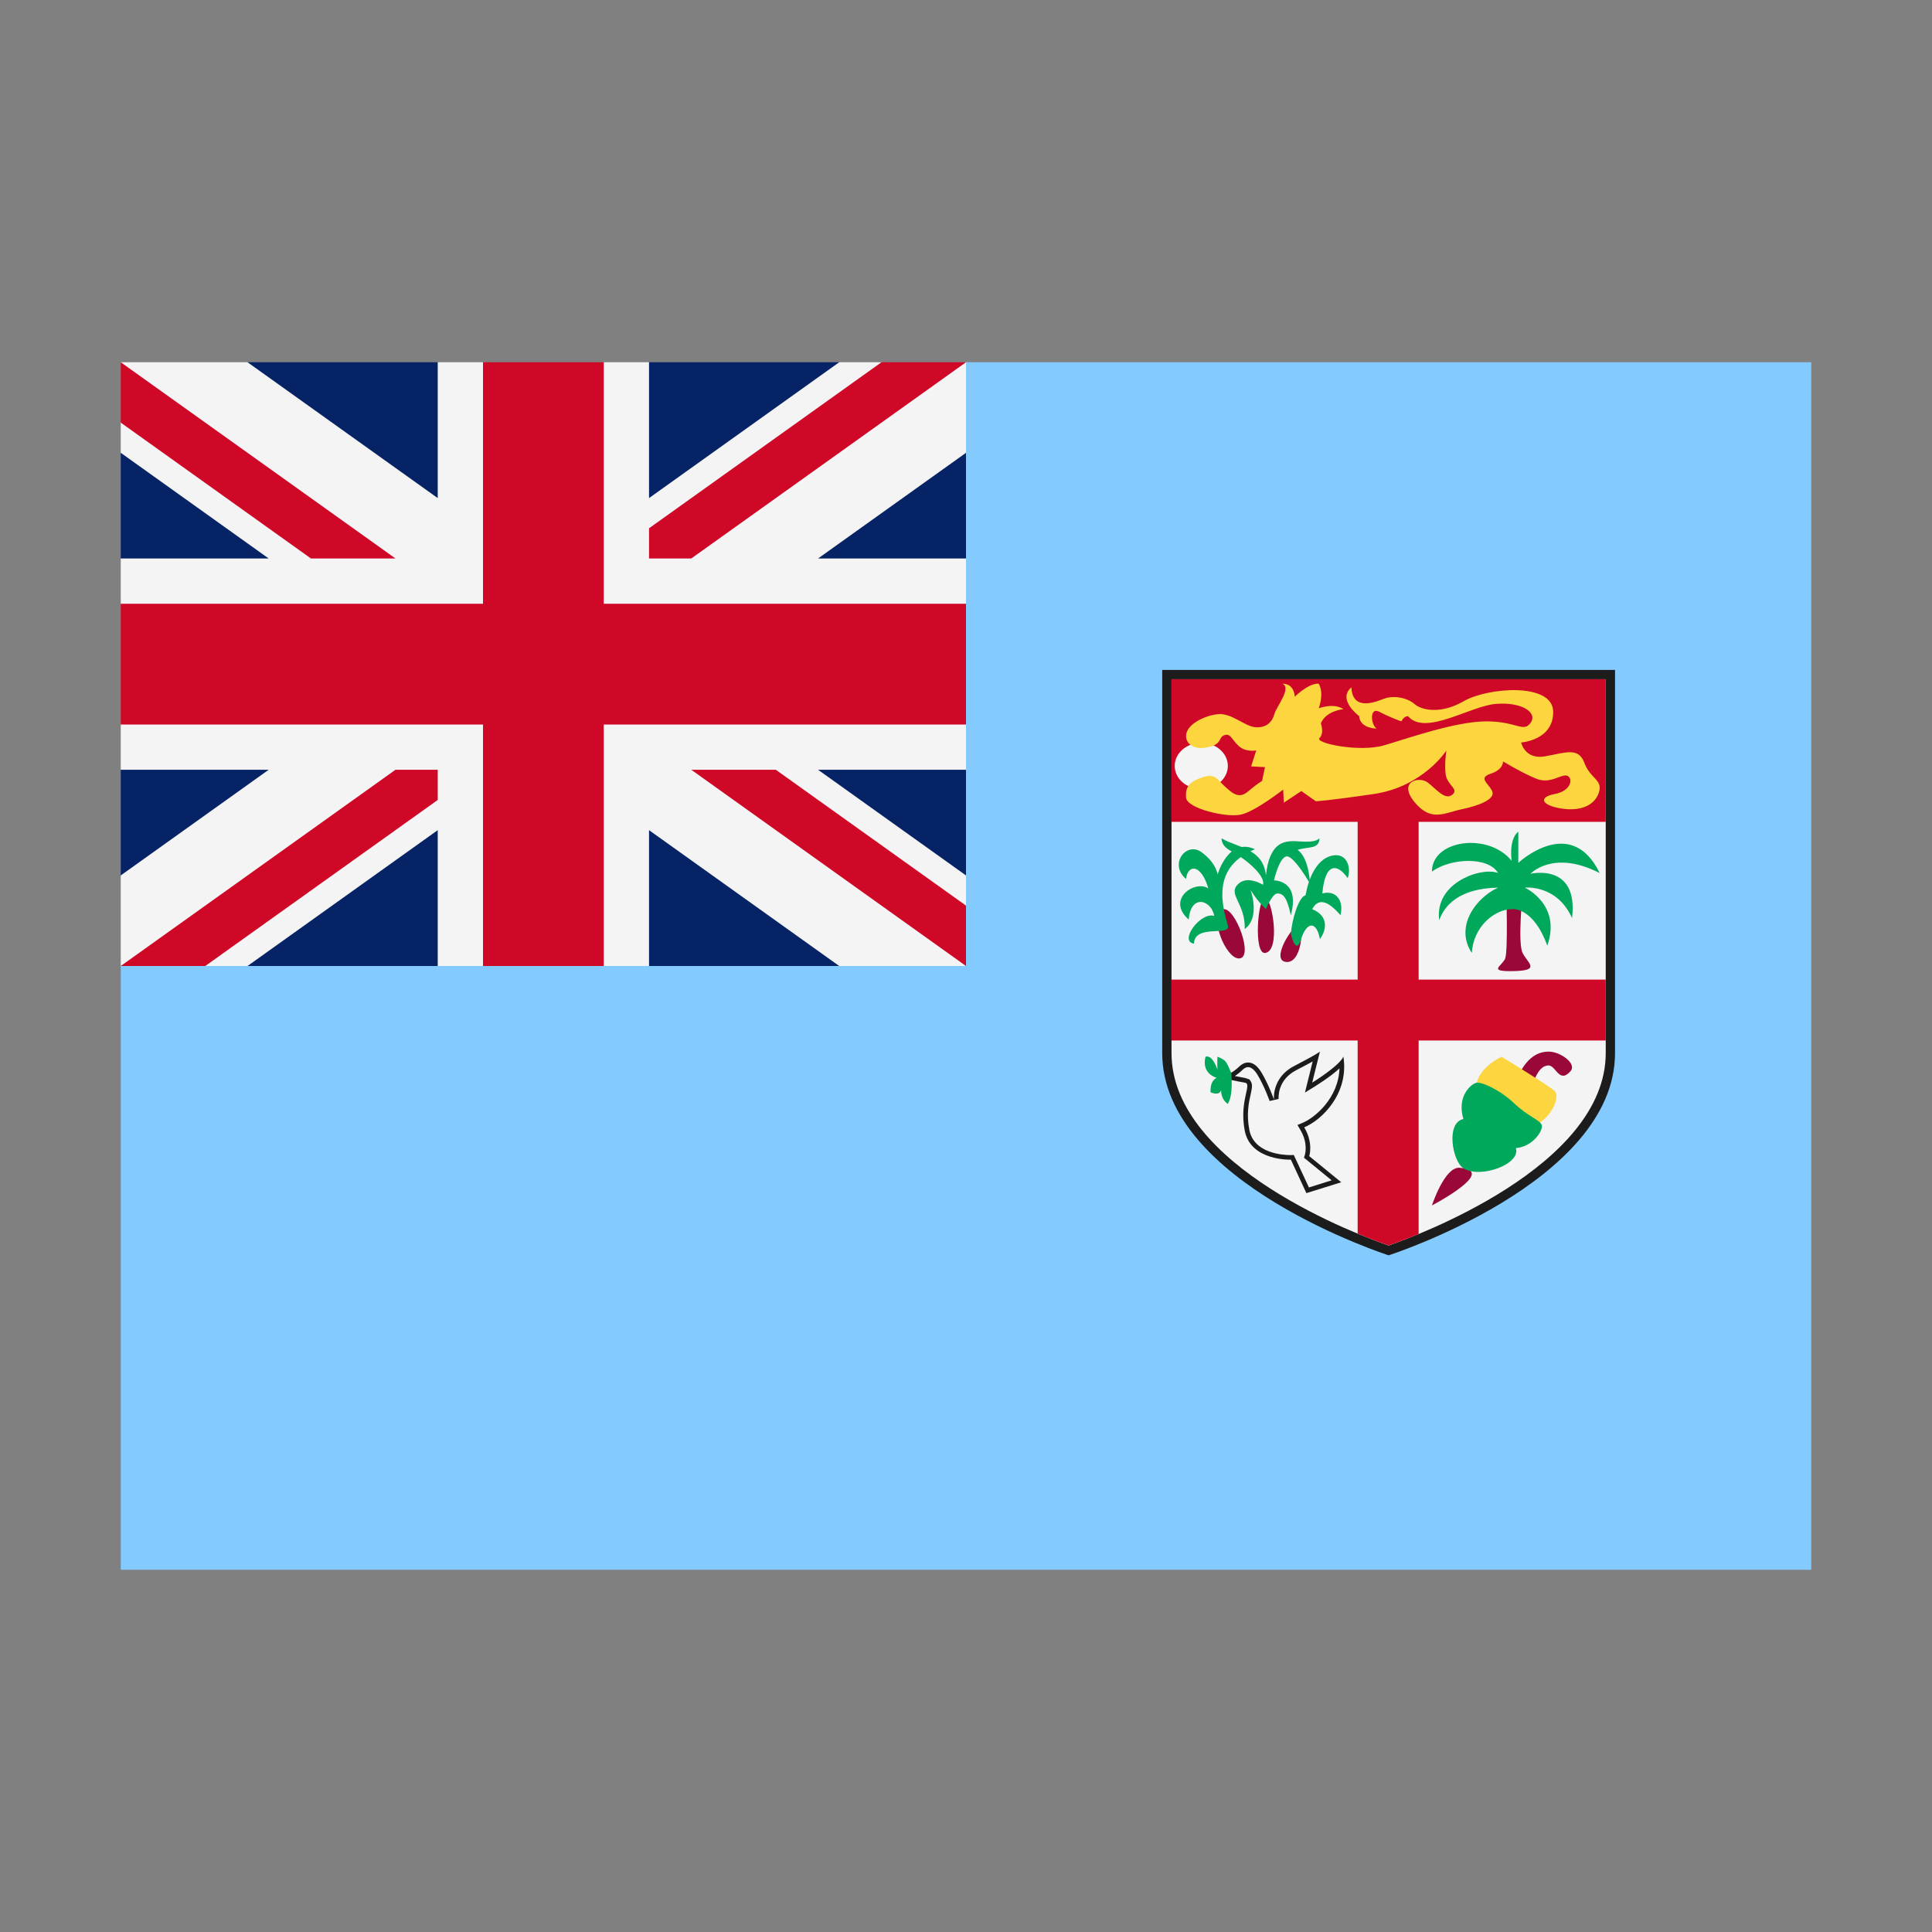 <svg width="32" height="32" viewBox="0 0 32 32" xmlns="http://www.w3.org/2000/svg">
  <rect x="0" y="0" width="32" height="32" fill="#808080" stroke="none"/>
  <polygon fill="#83CBFF" points="16,6 30,6 30,26 2,26 2,16" />
  <polygon fill="#062365" points="4.1,6 7.25,6 9,7 10.75,6 13.9,6 16,7.5 16,9.25 15,11 16,12.75 16,14.5 13.9,16 10.75,16 9,15 7.25,16 4.1,16 2,14.5 2,12.75 3,11 2,9.25 2,7.5" />
  <polygon fill="#F4F4F4" points="16,6 15.3,6.25 14.6,6 13.9,6 10.75,8.25 10.75,6 10,6 9,6.5 8,6 7.25,6 7.25,8.25 4.1,6 2,6 2.25,6.5 2,7 2,7.5 4.45,9.25 2,9.25 2,10 2.5,11 2,12 2,12.75 4.45,12.75 2,14.5 2,16 2.7,15.75 3.4,16 4.1,16 7.25,13.75 7.25,16 8,16 9,15.5 10,16 10.75,16 10.75,13.75 13.9,16 16,16 15.75,15.5 16,15 16,14.5 13.55,12.75 16,12.75 16,12 15.5,11 16,10 16,9.25 13.55,9.25 16,7.5" />
  <path fill="#CF0828" d="M7.25,12.75h-0.7L2,16h1.4l3.85-2.75V12.75z M11.45,12.75L16,16v-1l-3.15-2.25H11.45z M10.75,9.25h0.7L16,6h-1.4l-3.85,2.75V9.25z M5.15,9.25L2,7V6l4.55,3.25H5.15z M16,12h-6v4H8v-4H2v-2h6V6h2v4h6V12z" />
  <path fill="#1c1c1c" d="M26.75,11.096L19.25,11.096L19.25,17.442C19.25,19.589 23,20.792 23,20.792C23,20.792 26.75,19.589 26.75,17.442L26.75,11.096Z" />
  <path d="M23,20.63C22.573,20.483 19.404,19.327 19.404,17.442L19.404,11.25L26.596,11.25L26.596,17.442C26.596,19.326 23.427,20.482 23,20.63Z" fill="#f4f4f4" />
  <path d="M26.596,13.612L23.497,13.612L23.497,16.225L26.596,16.225L26.596,17.234L23.497,17.234L23.497,20.439C23.26,20.537 23.08,20.602 23,20.629C22.918,20.601 22.731,20.534 22.487,20.432L22.487,17.234L19.404,17.234L19.404,16.225L22.487,16.225L22.487,13.612L19.404,13.612L19.404,11.25L26.596,11.25L26.596,13.612ZM20.337,12.686C20.337,12.475 20.139,12.303 19.897,12.303C19.654,12.303 19.457,12.475 19.457,12.686C19.457,12.898 19.654,13.069 19.897,13.069C20.139,13.069 20.337,12.898 20.337,12.686Z" fill="#cf0828" />
  <path d="M19.979,12.382C19.728,12.426 19.607,12.274 19.655,12.13C19.702,11.986 19.943,11.854 20.172,11.829C20.4,11.805 20.616,12.034 20.796,12.045C20.976,12.058 21.072,11.958 21.108,11.827C21.145,11.696 21.397,11.398 21.241,11.324C21.445,11.324 21.445,11.54 21.445,11.54C21.445,11.54 21.674,11.312 21.842,11.324C21.938,11.492 21.842,11.732 21.842,11.732C21.842,11.732 22.082,11.636 22.251,11.745C21.926,11.792 21.878,11.985 21.878,11.985C21.878,11.985 21.938,12.141 21.855,12.225C21.771,12.308 22.515,12.465 22.925,12.345C23.333,12.225 24.115,11.948 24.619,11.948C25.124,11.948 25.232,12.14 25.352,11.972C25.472,11.803 25.208,11.623 24.775,11.659C24.343,11.695 23.609,12.196 23.321,11.862C23.248,11.862 23.212,11.948 23.212,11.948C23.212,11.948 23.032,11.888 22.852,11.792C22.672,11.695 22.707,12.02 22.804,12.068C22.503,12.055 22.513,11.862 22.513,11.862C22.513,11.862 22.142,11.589 22.383,11.385C22.401,11.758 22.732,11.649 22.912,11.577C23.092,11.505 23.321,11.565 23.429,11.661C23.538,11.757 23.85,11.841 24.246,11.613C24.643,11.385 25.712,11.301 25.725,11.782C25.737,12.262 25.195,12.298 25.195,12.298C25.195,12.298 25.255,12.587 25.592,12.527C25.929,12.467 26.145,12.371 26.242,12.635C26.338,12.9 26.554,12.912 26.482,13.128C26.41,13.345 26.17,13.445 25.845,13.389C25.521,13.333 25.485,13.201 25.749,13.152C26.014,13.105 26.062,12.9 25.965,12.852C25.869,12.803 25.689,12.996 25.448,12.899C25.208,12.802 24.895,12.611 24.895,12.611C24.895,12.611 24.908,12.743 24.691,12.815C24.475,12.888 24.655,12.972 24.715,13.104C24.775,13.236 24.498,13.344 24.21,13.404C23.922,13.464 23.705,13.621 23.428,13.284C23.152,12.947 23.501,12.852 23.645,12.959C23.788,13.067 23.933,13.26 24.053,13.164C24.173,13.068 23.969,13.008 23.945,12.827C23.921,12.647 23.957,12.431 23.957,12.431C23.957,12.431 23.572,13.031 22.755,13.151C21.938,13.271 21.794,13.271 21.794,13.271L21.554,13.102L21.265,13.295L21.253,13.078C21.253,13.078 20.796,13.437 20.556,13.492C20.316,13.548 19.659,13.392 19.645,13.211C19.63,13.031 19.702,12.946 19.918,12.874C20.135,12.802 20.171,12.922 20.279,13.018C20.388,13.115 20.508,13.247 20.664,13.115C20.82,12.982 20.904,12.935 20.904,12.935L20.952,12.706L20.723,12.694L20.807,12.43C20.807,12.43 20.638,12.465 20.518,12.357C20.398,12.248 20.386,12.141 20.278,12.177C20.172,12.214 20.255,12.334 19.979,12.382Z" fill="#fcd53f" />
  <path d="M20.556,15.868C20.352,15.952 20.039,15.278 20.219,15.086C20.4,14.894 20.76,15.784 20.556,15.868ZM20.952,15.784C20.761,15.801 20.832,14.87 20.952,14.87C21.073,14.87 21.217,15.76 20.952,15.784ZM21.289,15.931C21.05,15.887 21.409,15.327 21.505,15.327C21.602,15.327 21.565,15.982 21.289,15.931ZM25.087,16.084C24.618,16.097 24.882,16.002 24.931,15.875C24.978,15.747 24.95,14.798 24.95,14.798L25.219,14.798C25.219,14.798 25.135,15.615 25.219,15.784C25.304,15.952 25.52,16.072 25.087,16.084ZM26.012,17.743C26.124,17.618 25.844,17.418 25.652,17.418C25.459,17.418 25.242,17.527 25.08,17.983C24.918,18.44 25.261,18.308 25.348,18.055C25.436,17.803 25.508,17.658 25.64,17.647C25.772,17.635 25.82,17.959 26.012,17.743ZM24.174,19.342C23.927,19.323 23.717,19.966 23.717,19.966C23.717,19.966 24.823,19.389 24.174,19.342Z" fill="#990838" />
  <path d="M20.337,15.327C20.397,15.519 19.787,15.296 19.775,15.63C19.523,15.592 19.884,15.098 20.112,15.171C20.065,14.906 19.723,14.798 19.689,15.231C19.307,14.894 19.794,14.57 20.013,14.714C19.896,14.305 19.672,14.312 19.645,14.558C19.355,14.318 19.647,13.933 19.898,14.113C20.148,14.293 20.167,14.485 20.167,14.485C20.167,14.485 20.342,13.863 20.786,14.066C20.247,14.294 20.142,14.702 20.337,15.327Z" fill="#00a85b" />
  <path d="M20.968,15.059C20.808,14.906 20.712,14.738 20.712,14.738C20.712,14.738 20.882,15.195 20.617,15.387C20.628,14.966 20.34,14.822 20.496,14.654C20.652,14.485 20.917,14.654 20.917,14.654C20.917,14.654 20.979,14.556 20.708,14.317C20.438,14.078 20.244,14.088 20.232,13.885C20.503,14.046 20.918,14.047 20.968,14.498C21.025,13.957 21.268,13.945 21.381,13.933C21.493,13.922 21.758,13.981 21.854,13.885C21.854,14.078 21.638,14.018 21.493,14.078C21.685,14.21 21.698,14.637 21.698,14.637C21.698,14.637 21.422,14.15 21.301,14.186C21.181,14.222 21.101,14.583 21.101,14.583C21.101,14.583 21.54,14.57 21.38,15.16C21.312,14.835 21.24,14.799 21.156,14.799C21.072,14.799 20.968,15.059 20.968,15.059Z" fill="#00a85b" />
  <path d="M21.381,15.467C21.397,15.242 21.505,14.858 21.625,14.828C21.665,14.582 21.794,14.233 22.058,14.173C22.322,14.113 22.382,14.389 22.322,14.545C22.166,14.317 21.95,14.257 21.902,14.798C22.13,14.738 22.262,14.918 22.202,15.158C21.986,14.906 21.83,14.876 21.734,15.059C21.986,15.158 21.991,15.375 21.862,15.555C21.806,15.243 21.639,15.267 21.551,15.555C21.462,15.843 21.381,15.467 21.381,15.467ZM25.038,15.059C24.763,15.059 24.402,15.343 24.378,15.784C24.09,15.351 24.443,14.87 24.813,14.702C24.162,14.714 23.922,15.002 23.838,15.242C23.754,14.605 24.563,14.353 24.813,14.461C24.655,14.185 24.03,14.208 23.717,14.436C23.717,13.908 24.652,13.781 25.038,14.258C24.991,13.872 25.148,13.775 25.148,13.775L25.148,14.292C25.148,14.292 26.018,13.475 26.496,14.461C25.725,14.064 25.349,14.473 25.349,14.473C25.349,14.473 26.148,14.281 26.038,15.206C25.785,14.642 25.255,14.702 25.255,14.702C25.255,14.702 25.868,14.978 25.628,15.663C25.388,15.002 25.038,15.059 25.038,15.059Z" fill="#00a85b" />
  <path d="M24.45,18.068C24.414,17.707 24.871,17.503 24.871,17.503C24.871,17.503 25.64,17.972 25.748,18.068C25.857,18.164 25.682,18.566 25.348,18.672C25.015,18.776 24.45,18.068 24.45,18.068Z" fill="#fcd53f" />
  <path d="M24.238,19.35C24.058,19.236 23.942,18.596 24.238,18.535C24.126,18.151 24.366,17.958 24.45,17.935C24.534,17.911 24.845,18.052 25.08,18.275C25.315,18.499 25.519,18.553 25.538,18.641C25.556,18.728 25.391,18.992 25.107,19.016C25.195,19.282 24.519,19.528 24.238,19.35Z" fill="#00a85b" />
  <path fill="#1c1c1c" d="M20.232,17.852C20.232,17.852 20.412,17.778 20.52,17.671C20.628,17.563 20.772,17.562 20.892,17.761C21.012,17.959 21.101,18.212 21.101,18.212C21.101,18.212 21.06,17.851 21.433,17.658C21.806,17.466 21.862,17.418 21.862,17.418L21.734,17.932C21.734,17.932 22.178,17.659 22.251,17.502C22.347,18.115 21.89,18.554 21.602,18.672C21.758,18.933 21.685,19.149 21.685,19.149L22.215,19.582L21.638,19.762L21.381,19.208C21.381,19.208 20.714,19.232 20.617,18.728C20.52,18.223 20.75,17.952 20.617,17.932C20.484,17.911 20.232,17.852 20.232,17.852ZM21.429,19.13L21.68,19.668L22.056,19.55L21.598,19.175L21.614,19.125C21.615,19.117 21.671,18.935 21.536,18.711L21.49,18.633L21.572,18.599C21.776,18.516 22.17,18.188 22.186,17.696C22.04,17.831 21.828,17.963 21.775,17.997L21.614,18.096L21.742,17.581C21.678,17.616 21.59,17.664 21.469,17.726C21.151,17.891 21.177,18.189 21.178,18.202L21.029,18.236C21.028,18.235 20.942,17.989 20.827,17.8C20.778,17.719 20.723,17.675 20.673,17.675C20.633,17.675 20.598,17.702 20.575,17.725C20.538,17.762 20.495,17.795 20.452,17.822C20.515,17.835 20.581,17.848 20.629,17.856L20.695,17.879L20.714,17.907C20.751,17.961 20.736,18.026 20.715,18.125C20.685,18.255 20.642,18.45 20.693,18.714C20.769,19.111 21.265,19.132 21.378,19.132L21.429,19.13Z"/>
  <path d="M20.392,17.768C20.304,17.563 20.304,17.563 20.165,17.502C20.159,17.635 20.165,17.718 20.165,17.718C20.165,17.718 20.088,17.466 19.967,17.502C19.895,17.791 20.153,17.852 20.153,17.852C20.153,17.852 20.039,17.888 20.051,18.092C20.255,18.175 20.231,17.995 20.231,17.995C20.231,17.995 20.188,18.179 20.336,18.285C20.435,18.128 20.392,17.768 20.392,17.768Z" fill="#00a85b" />
</svg>
